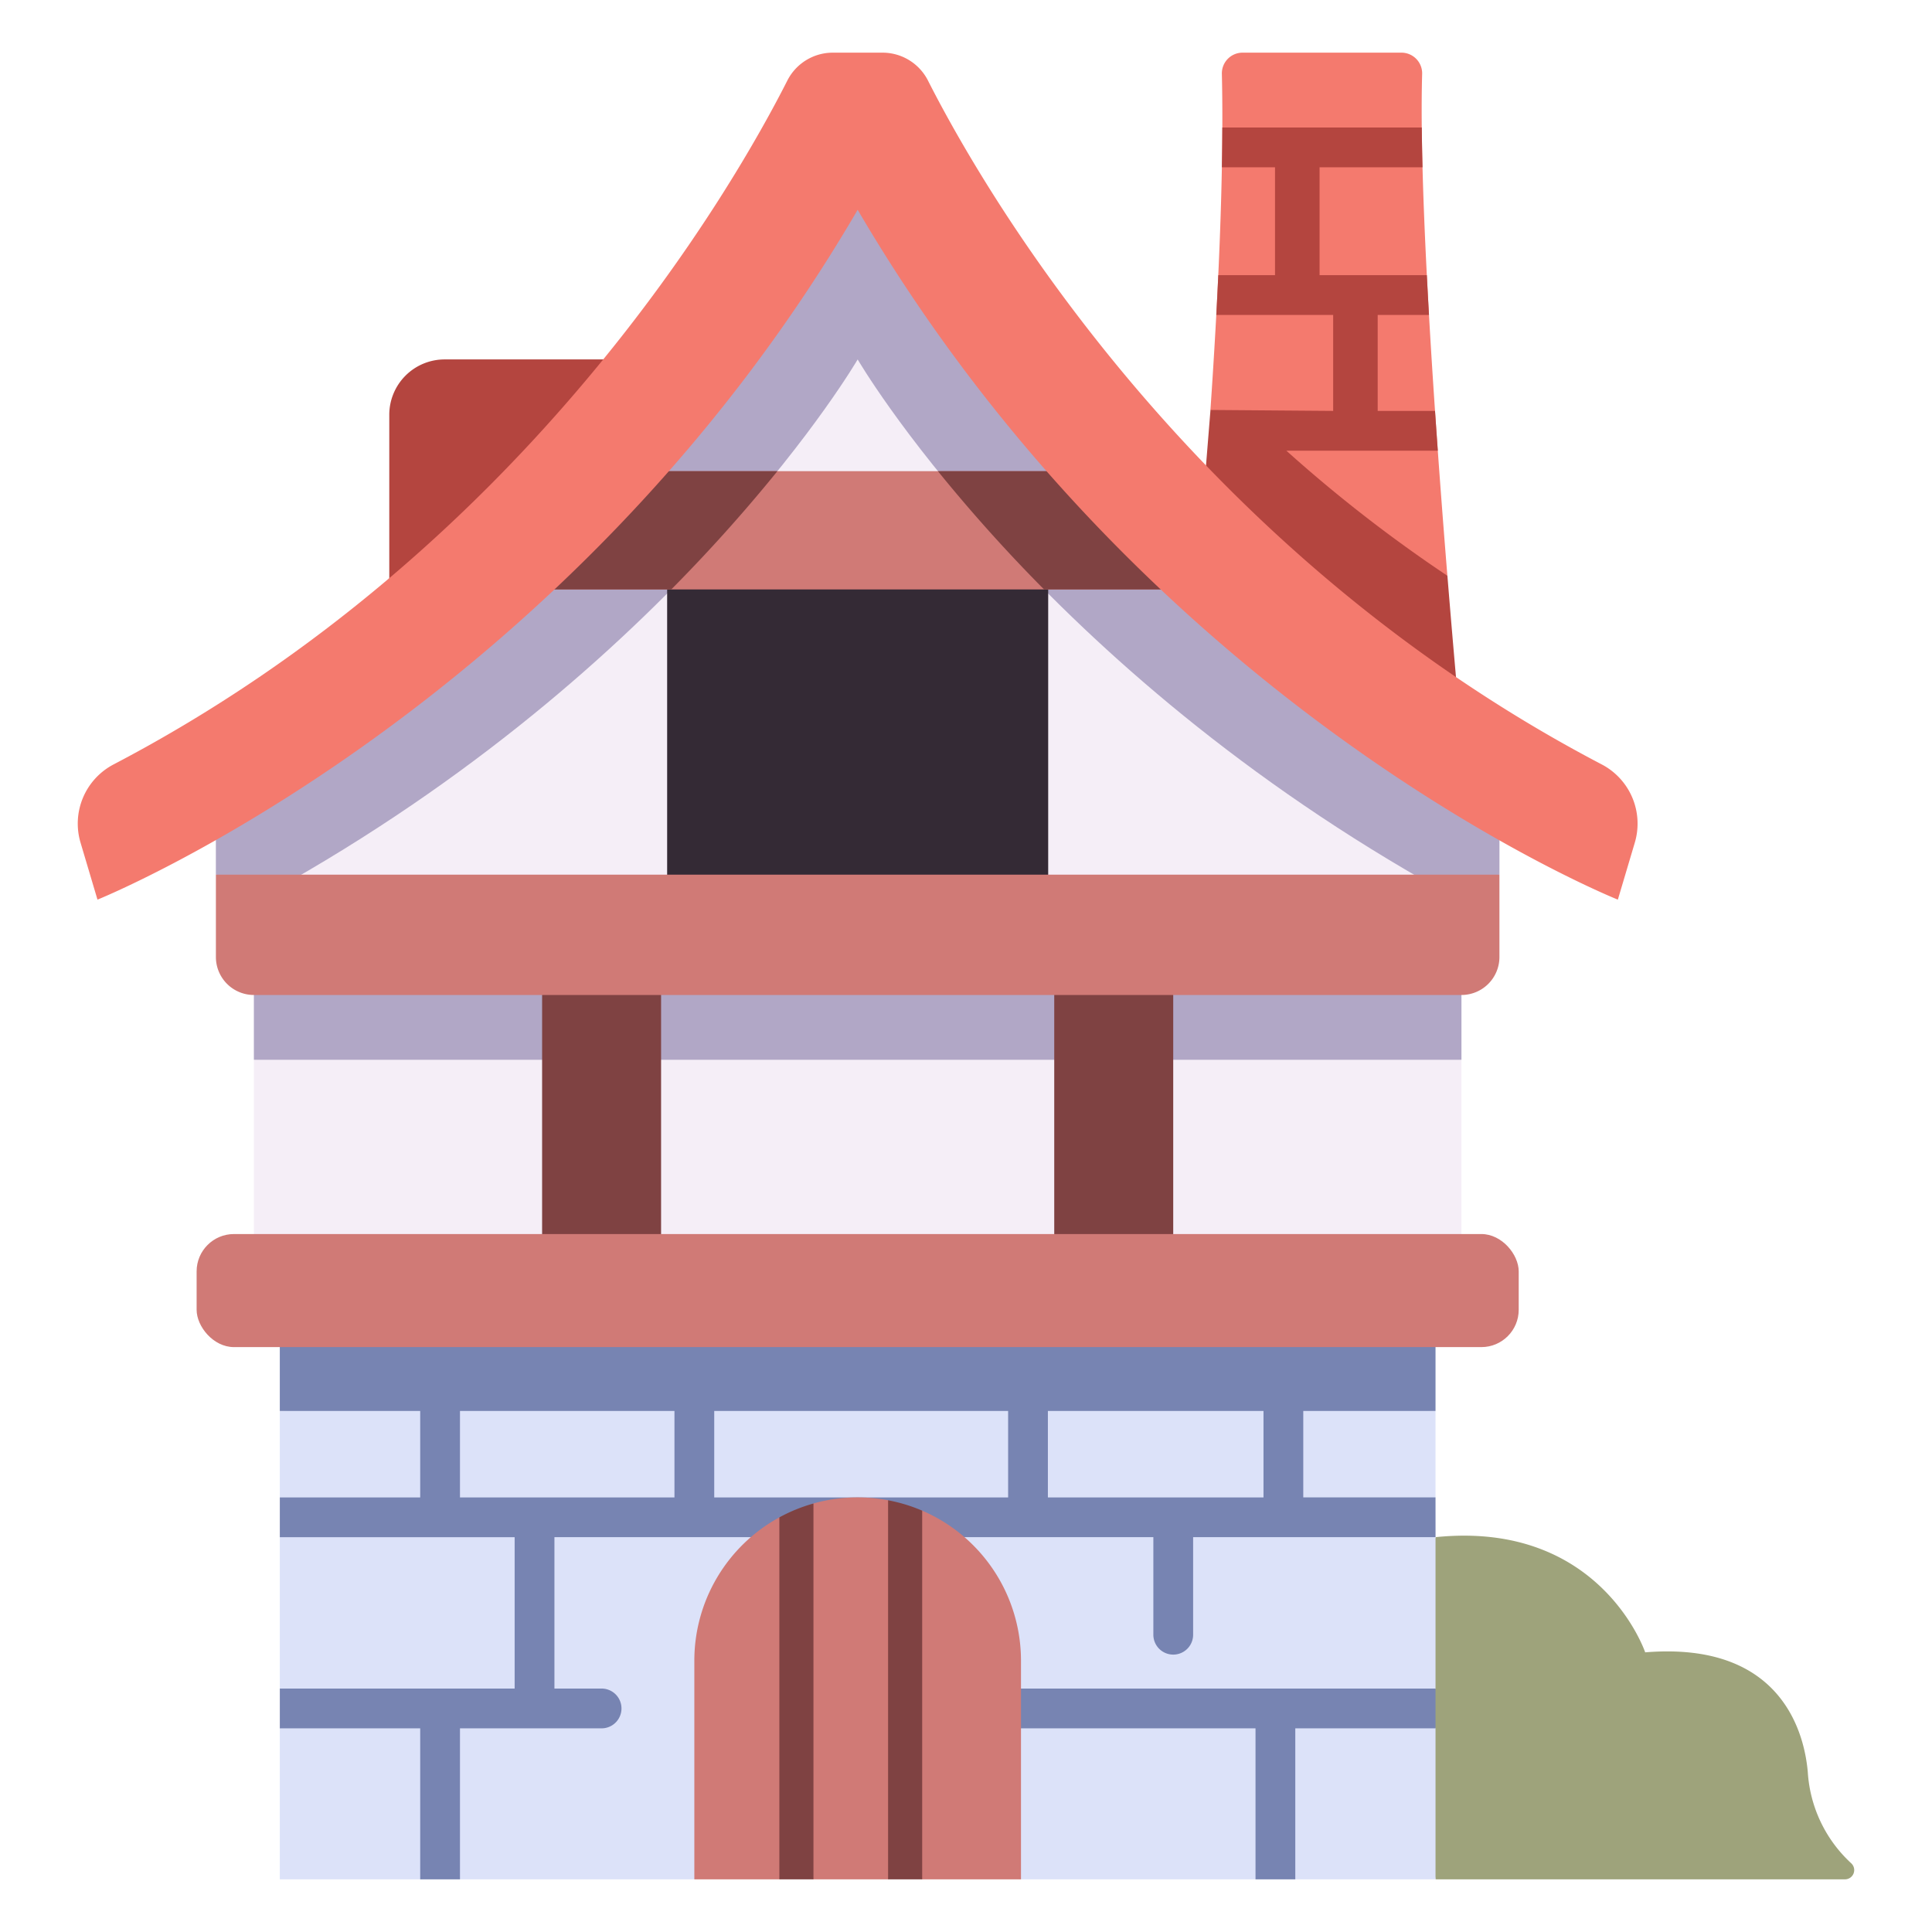 <svg id="icon" height="512" viewBox="0 0 340 340" width="512" xmlns="http://www.w3.org/2000/svg"><path d="m250.274 13.024a3.645 3.645 0 0 0 -3.643-3.757h-27.96a3.642 3.642 0 0 0 -3.642 3.733c.424 18.129-.785 41.349-2.013 59.147 14.326 14.252 28.327 25.044 41.7 29.183-2.133-26.281-5.048-67.194-4.442-88.306z" fill="#f47a6e"/><path d="m210.83 99.373 45.99 26.311s-.934-10-2.1-24.355a251.961 251.961 0 0 1 -28.342-22.016h26.652c-.165-2.306-.328-4.644-.489-7h-10.09v-16.885h9.028q-.2-3.526-.379-7h-18.878v-18.987h18.117c-.063-2.434-.106-4.772-.129-7h-35.1c-.008 2.293-.036 4.632-.08 7h9.352v18.987h-9.982c-.109 2.354-.226 4.692-.351 7h20.566v16.885l-21.59-.167z" fill="#b4453f"/><path d="m325.791 327.912a23.812 23.812 0 0 1 -7.651-16.082c-.586-6.635-4.466-23.024-28.615-21.045 0 0-7.832-23.26-36.9-20.268-4.787 16.734-3.494 37.707 0 60.216h72.048a1.629 1.629 0 0 0 1.118-2.821z" fill="#9ea37b"/><path d="m252.628 330.733h-24.678c-1.953-1.327-4.266-1.4-7 0h-41.273a179.053 179.053 0 0 0 -57.485 0h-41.245c-1.841-1.115-4.275-.888-7 0h-24.706v-26.574a8.269 8.269 0 0 0 0-7v-26.642a8.271 8.271 0 0 0 0-7v-15.21a1741.173 1741.173 0 0 1 203.387 0v15.21a7.239 7.239 0 0 0 0 7v26.642q-1.936 2.851 0 7z" fill="#dce2f9"/><path d="m44.678 186.506v33.742h212.513v-33.742a1573.187 1573.187 0 0 0 -212.513 0z" fill="#f5eef7"/><path d="m44.678 169.267h212.513v17.238h-212.513z" fill="#b1a7c6"/><path d="m96.49 82.918h108.889v20.813h-108.889z" fill="#655baa"/><path d="m150.935 27.323-112.94 111.814v14.789l112.94 10.587 112.94-10.587v-14.789z" fill="#f5eef7"/><path d="m37.995 139.137v14.789l12.93 1.212c69.773-39.826 100.01-91.885 100.01-91.885s30.236 52.059 100.01 91.885l12.93-1.212v-14.789l-112.94-111.814z" fill="#b1a7c6"/><path d="m117.406 100.407h67.058v57.914h-67.058z" fill="#342a35"/><path d="m108.272 63.253h-30.021a9.744 9.744 0 0 0 -9.744 9.747v36.6s28.968-21.329 39.765-46.347z" fill="#b4453f"/><path d="m90.814 82.918h120.242v20.813h-120.242z" fill="#d07a76"/><path d="m136.811 82.917h-46v20.814h27.318a278.973 278.973 0 0 0 18.682-20.814z" fill="#7f4242"/><path d="m211.055 82.917h-46a278.973 278.973 0 0 0 18.679 20.814h27.317z" fill="#7f4242"/><path d="m281.893 134.533c-72.97-38.163-109.393-102.217-118.581-120.35a8.97 8.97 0 0 0 -8.012-4.916h-8.733a8.97 8.97 0 0 0 -8.011 4.916c-9.187 18.133-45.61 82.187-118.58 120.35a11.754 11.754 0 0 0 -5.8 13.767l2.979 10.021s82.292-33.13 133.781-121.4c51.958 88.765 133.78 121.4 133.78 121.4l2.979-10.021a11.755 11.755 0 0 0 -5.802-13.767z" fill="#f47a6e"/><path d="m95.402 169.276h20.938v50.963h-20.938z" fill="#7f4242"/><path d="m185.529 169.276h20.938v50.963h-20.938z" fill="#7f4242"/><path d="m37.995 153.926h225.88a0 0 0 0 1 0 0v14.491a6.683 6.683 0 0 1 -6.683 6.683h-212.514a6.683 6.683 0 0 1 -6.683-6.683v-14.491a0 0 0 0 1 0 0z" fill="#d07a76"/><path d="m252.628 263.517h-23.274v-29.817h-7v29.821h-37.943v-29.821h-7v29.821h-51.719v-29.821h-7v29.821h-37.745v-29.821h-7v29.821h-24.706v7h41.326v26.642h-41.326v7h24.706v26.574h7v-26.578h24.924a3.5 3.5 0 0 0 0-7h-8.3v-26.642h105.4v17.167a3.5 3.5 0 0 0 7 0v-17.167h42.661z" fill="#7784b2"/><path d="m252.628 297.159h-80.428a3.5 3.5 0 0 0 0 7h48.75v26.574h7v-26.574h24.678z" fill="#7784b2"/><path d="m179.677 330.733h-17.389a6.561 6.561 0 0 0 -6 0h-13.133a6.971 6.971 0 0 0 -6 0h-14.963v-38.473a28.736 28.736 0 0 1 14.962-25.23l6-2.447a28.785 28.785 0 0 1 7.782-1.066 28.874 28.874 0 0 1 5.354.5l6 1.832a28.75 28.75 0 0 1 17.387 26.413z" fill="#d07a76"/><path d="m137.155 330.733h6v-66.141a28.549 28.549 0 0 0 -6 2.44z" fill="#7f4242"/><path d="m156.288 330.733h6v-64.882a28.488 28.488 0 0 0 -6-1.828z" fill="#7f4242"/><path d="m49.241 233.696h203.387v14.611h-203.387z" fill="#7784b2"/><rect fill="#d07a76" height="19.898" rx="6.571" width="232.666" x="34.602" y="217.171"/></svg>